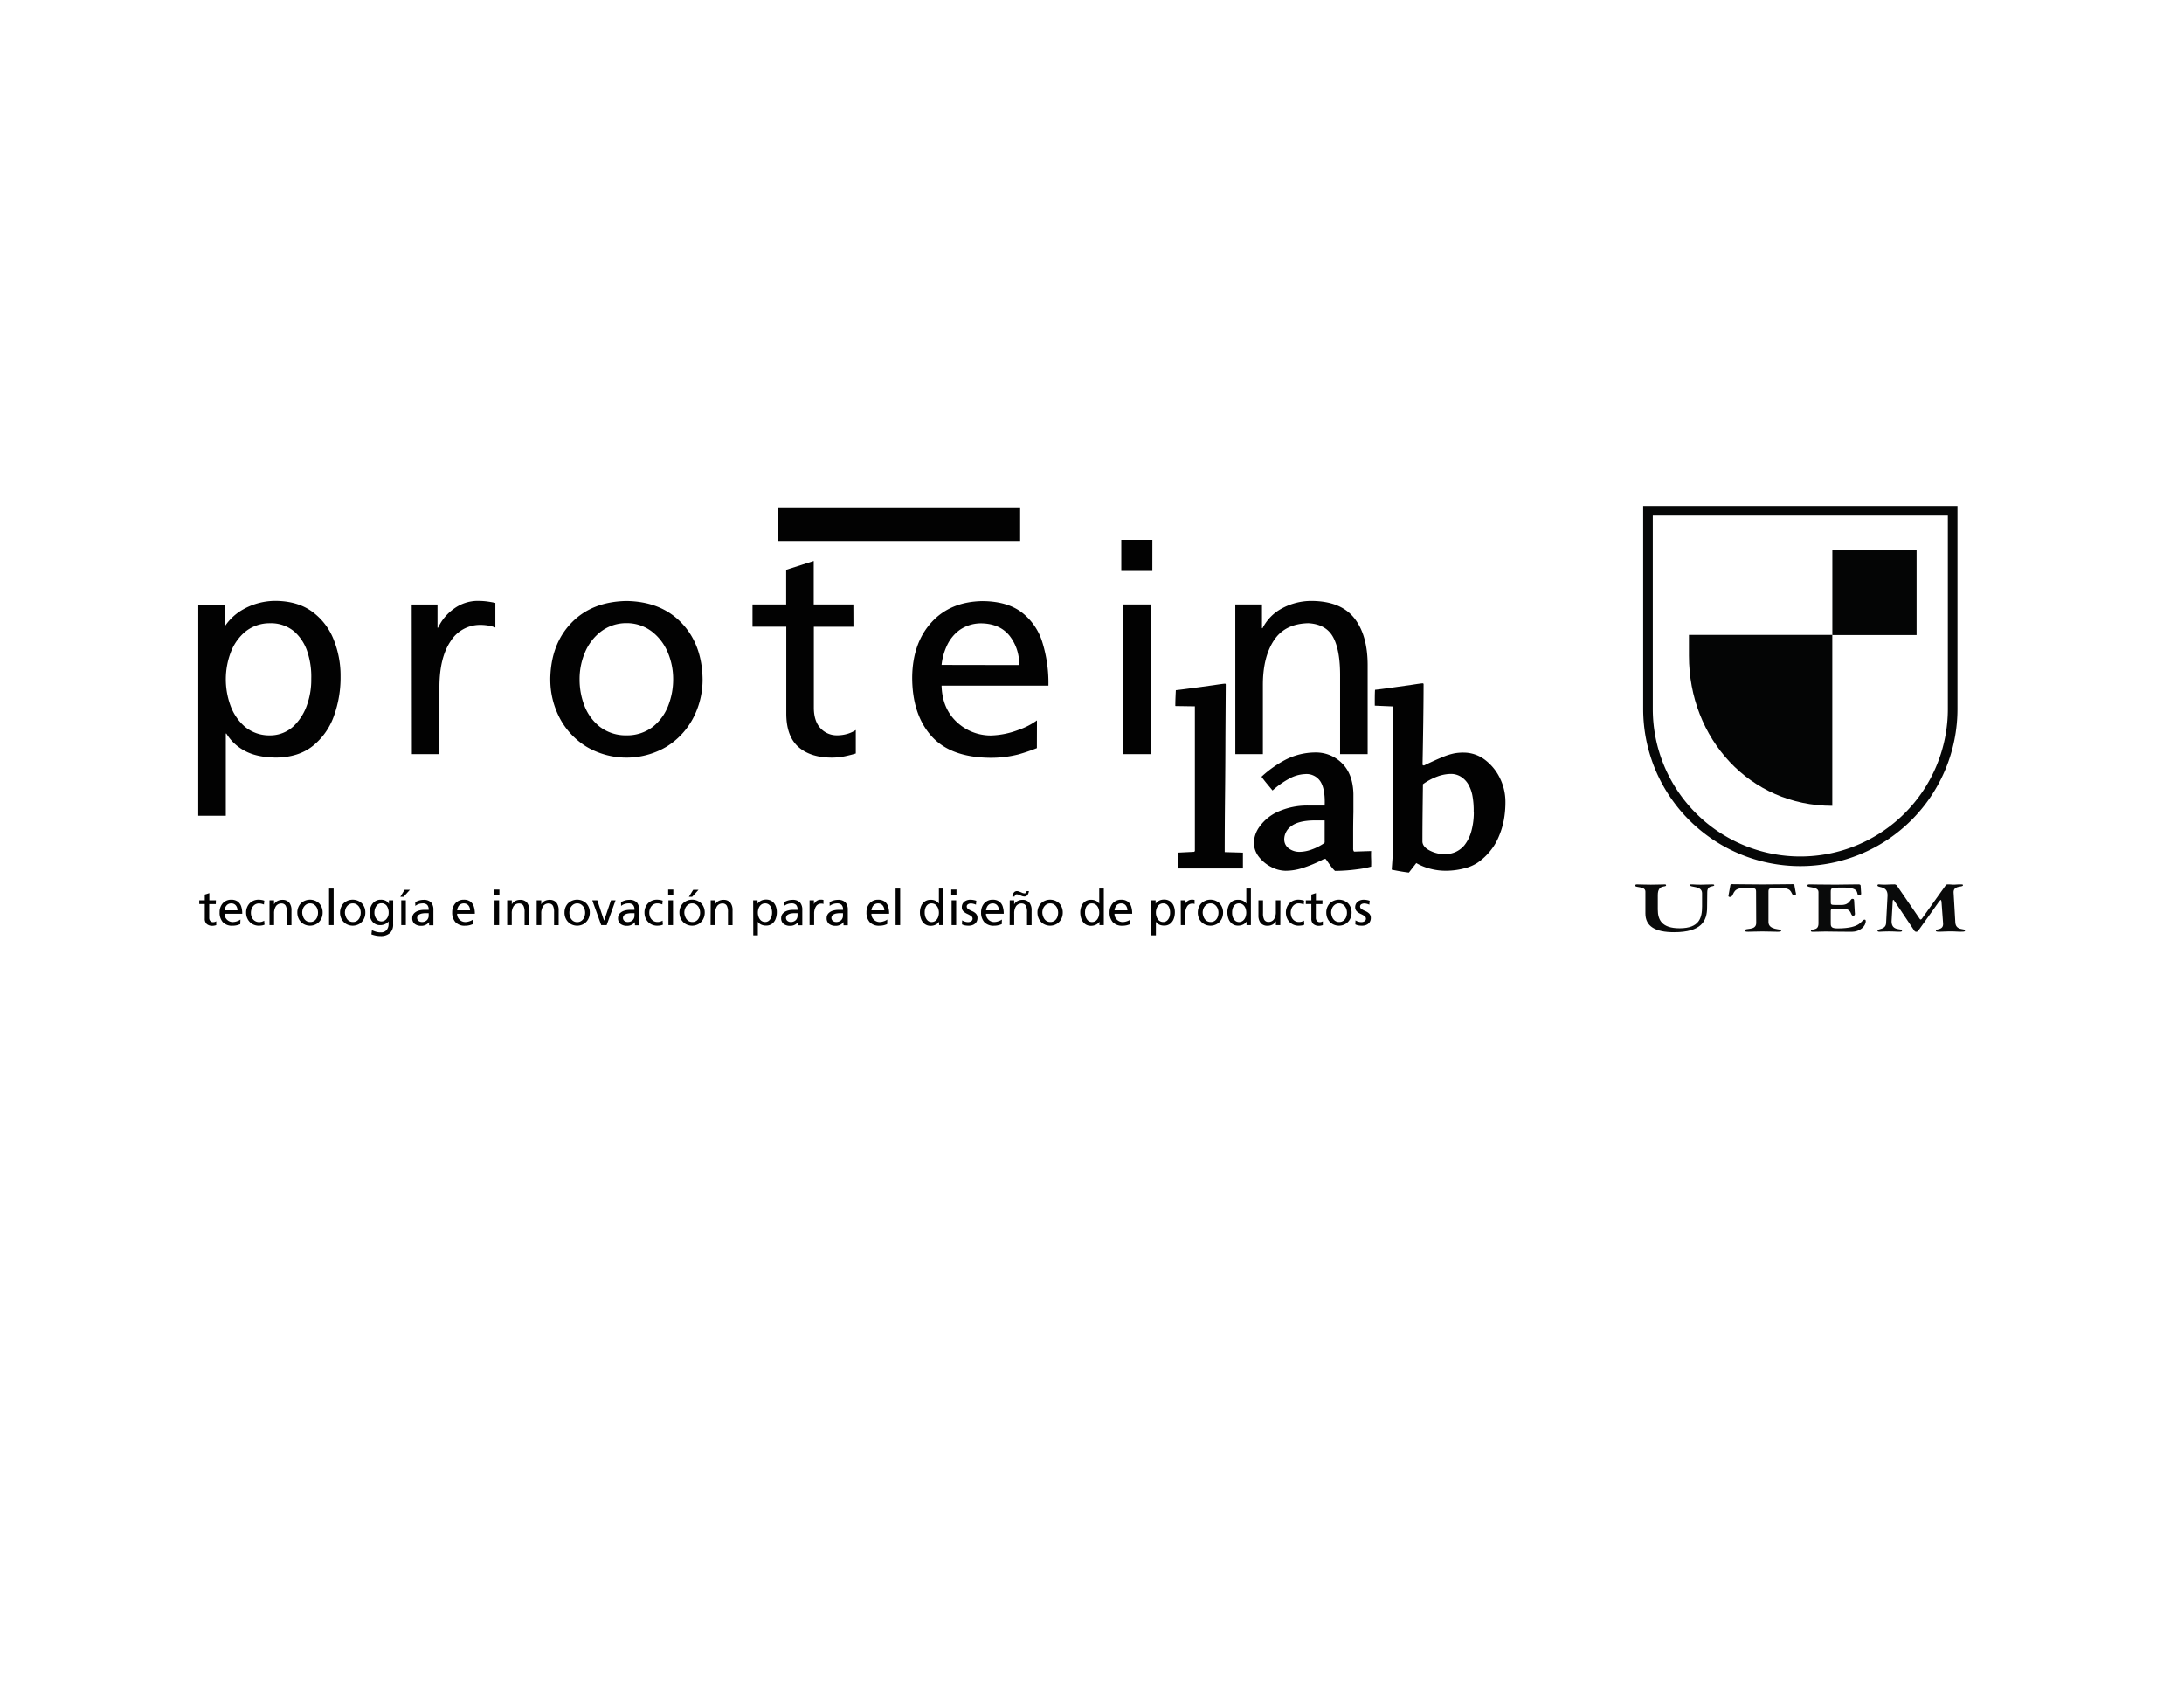 <svg xmlns="http://www.w3.org/2000/svg" viewBox="0 0 792.33 612"><defs><style>.cls-1{fill:#fff;}.cls-2,.cls-3,.cls-4{fill:#020202;}.cls-2,.cls-5,.cls-6,.cls-7{fill-rule:evenodd;}.cls-3{stroke:#020202;stroke-miterlimit:3.86;stroke-width:12.2px;}.cls-5{fill:none;stroke:#060707;stroke-miterlimit:3.86;stroke-width:3.49px;}.cls-6,.cls-8{fill:#040505;}.cls-7{fill:#090a0a;}</style></defs><title>Recurso 2</title><g id="Capa_2" data-name="Capa 2"><g id="Capa_1-2" data-name="Capa 1"><rect class="cls-1" width="792.33" height="612"/><path class="cls-2" d="M112.92,246.21a27,27,0,0,1-1.41,9.12,19.39,19.39,0,0,1-4.89,8,12.44,12.44,0,0,1-8.72,3.44,13.83,13.83,0,0,1-9.16-3.23,18.33,18.33,0,0,1-5.18-7.73,27.67,27.67,0,0,1,.12-19.07,17.87,17.87,0,0,1,5.33-7.6,14.06,14.06,0,0,1,9-3.05,13.1,13.1,0,0,1,8.74,3,16.65,16.65,0,0,1,4.81,7.51A28.49,28.49,0,0,1,112.92,246.21Zm-41,49.71h10v-29.8h.21a17,17,0,0,0,6.62,6.23q4.36,2.41,11.49,2.48,8.18-.13,13.33-4.3a24.3,24.3,0,0,0,7.58-10.83,40.94,40.94,0,0,0,2.4-14.24,35.15,35.15,0,0,0-2.57-13.6,22.88,22.88,0,0,0-7.77-10q-5.2-3.77-13.08-3.88A23.86,23.86,0,0,0,88.33,221a19.22,19.22,0,0,0-6.62,6H81.5v-7.65H71.93Z"/><path class="cls-2" d="M149.42,273.57h10v-24.7q.09-10.33,4-16.18a12.61,12.61,0,0,1,10.75-6,17.93,17.93,0,0,1,2.73.2,12.35,12.35,0,0,1,2.81.76v-8.93q-1.53-.33-3-.53a26.9,26.9,0,0,0-3.62-.21,14.67,14.67,0,0,0-8.24,2.72,17.69,17.69,0,0,0-5.92,7h-.21v-8.4h-9.36Z"/><path class="cls-2" d="M210.27,246.42a24.59,24.59,0,0,1,2-9.87,18.52,18.52,0,0,1,5.82-7.5,15.21,15.21,0,0,1,9.2-3,15,15,0,0,1,9.13,3,18.57,18.57,0,0,1,5.79,7.5,24.68,24.68,0,0,1,2,9.87,26.05,26.05,0,0,1-1.79,9.58,18,18,0,0,1-5.55,7.64,15.32,15.32,0,0,1-9.6,3.12,15.5,15.5,0,0,1-9.67-3.12,17.91,17.91,0,0,1-5.58-7.64A26,26,0,0,1,210.27,246.42Zm-10.63,0a30,30,0,0,0,3.53,14.28,26.79,26.79,0,0,0,9.68,10.23,28.56,28.56,0,0,0,28.86,0,26.81,26.81,0,0,0,9.65-10.23,30,30,0,0,0,3.53-14.28q-.18-12.61-7.59-20.4t-20-8q-12.64.23-20.07,8T199.63,246.42Z"/><path class="cls-2" d="M309.59,219.28H295.21V203.52l-10,3.19v12.56H273v8.08h12.25V259.1q.08,8.11,4.48,11.94t12.22,3.8a23.53,23.53,0,0,0,4.62-.5q2.2-.47,3.9-1v-8.51a11.77,11.77,0,0,1-2.81,1.32,13.17,13.17,0,0,1-4,.6,8,8,0,0,1-5.92-2.49q-2.39-2.47-2.49-7.2V227.36h14.37Z"/><path class="cls-2" d="M341.59,241.21a21.82,21.82,0,0,1,1.94-7,14.55,14.55,0,0,1,4.68-5.72,13.54,13.54,0,0,1,8-2.36q6.51.17,10,4.45a16.51,16.51,0,0,1,3.53,10.68Zm34.61,20.12a25.43,25.43,0,0,1-6.8,3.48,30.24,30.24,0,0,1-9.92,2,18,18,0,0,1-12.5-5q-5.16-4.9-5.39-13.09h38.76a49.55,49.55,0,0,0-2.19-15.71,21.63,21.63,0,0,0-7.51-10.88q-5.26-4-14.25-4.07-11.66.21-18.47,7.7t-7,19.76q-.05,13.44,6.82,21.32t21.28,8.06a40.51,40.51,0,0,0,10.49-1.24,68.7,68.7,0,0,0,6.65-2.27Z"/><path class="cls-2" d="M418.07,195.86H406.79v11.27h11.27Zm-10.63,77.71h10V219.28h-10Z"/><path class="cls-2" d="M448.16,273.57h10V248.44q0-10.06,4-16.13t12.53-6.23q6.45.37,9,5.14t2.48,14.24v28.11h10V241.31q0-11-4.89-17.12T475.83,218a22.37,22.37,0,0,0-10.61,2.63,16.64,16.64,0,0,0-7.18,7.26h-.21v-8.61h-9.68Z"/><line class="cls-3" x1="282.28" y1="190.16" x2="370.1" y2="190.16"/><path class="cls-2" d="M78.33,326.6H75.95V324l-1.66.53v2.09h-2v1.34h2v5.27a2.52,2.52,0,0,0,.74,2,3,3,0,0,0,2,.63,3.75,3.75,0,0,0,.77-.08c.24-.05.46-.11.65-.16v-1.41a2,2,0,0,1-.47.22,2.22,2.22,0,0,1-.67.1,1.32,1.32,0,0,1-1-.41,1.7,1.7,0,0,1-.41-1.2v-4.93h2.39Z"/><path class="cls-2" d="M81.48,330.24a3.62,3.62,0,0,1,.32-1.17,2.42,2.42,0,0,1,.78-.95,2.25,2.25,0,0,1,1.32-.39,2.1,2.1,0,0,1,1.66.74,2.74,2.74,0,0,1,.59,1.78Zm5.75,3.34a4.23,4.23,0,0,1-1.13.58,5,5,0,0,1-1.65.33,3,3,0,0,1-3-3h6.43a8.22,8.22,0,0,0-.36-2.61,3.59,3.59,0,0,0-1.25-1.81,3.91,3.91,0,0,0-2.37-.68,4,4,0,0,0-3.07,1.28,4.78,4.78,0,0,0-1.16,3.28,5.17,5.17,0,0,0,1.13,3.54,4.52,4.52,0,0,0,3.53,1.34,6.72,6.72,0,0,0,1.74-.21,11.43,11.43,0,0,0,1.1-.38Z"/><path class="cls-2" d="M95.89,326.74a4.76,4.76,0,0,0-.93-.25,6.37,6.37,0,0,0-1.08-.11,4.51,4.51,0,0,0-3.33,1.33,4.81,4.81,0,0,0-1.26,3.39,5,5,0,0,0,.59,2.37,4.46,4.46,0,0,0,1.61,1.7,4.59,4.59,0,0,0,2.4.65,6.75,6.75,0,0,0,1-.07,3.83,3.83,0,0,0,1.08-.3L95.84,334a3.14,3.14,0,0,1-.87.38,3.51,3.51,0,0,1-.91.13,2.88,2.88,0,0,1-1.73-.52,2.92,2.92,0,0,1-1-1.27,4.19,4.19,0,0,1-.3-1.59,4,4,0,0,1,.34-1.64,3.06,3.06,0,0,1,1-1.25,2.64,2.64,0,0,1,1.58-.49,4.2,4.2,0,0,1,.86.1,5.3,5.3,0,0,1,.94.29Z"/><path class="cls-2" d="M97.77,335.61h1.66v-4.17a4.75,4.75,0,0,1,.66-2.68,2.38,2.38,0,0,1,2.08-1,1.68,1.68,0,0,1,1.5.85,5,5,0,0,1,.41,2.36v4.67h1.66v-5.36a4.36,4.36,0,0,0-.81-2.84,3.14,3.14,0,0,0-2.56-1,3.73,3.73,0,0,0-1.76.44,2.77,2.77,0,0,0-1.19,1.2h0V326.6H97.77Z"/><path class="cls-2" d="M109.64,331.1a4.08,4.08,0,0,1,.34-1.64,3.09,3.09,0,0,1,1-1.25,2.52,2.52,0,0,1,1.53-.49,2.49,2.49,0,0,1,1.52.49,3.09,3.09,0,0,1,1,1.25,4.08,4.08,0,0,1,.34,1.64,4.32,4.32,0,0,1-.3,1.59,3,3,0,0,1-.92,1.27,2.54,2.54,0,0,1-1.59.52,2.57,2.57,0,0,1-1.61-.52,3,3,0,0,1-.93-1.27A4.31,4.31,0,0,1,109.64,331.1Zm-1.77,0a5,5,0,0,0,.59,2.37,4.47,4.47,0,0,0,1.61,1.7,4.75,4.75,0,0,0,4.79,0,4.46,4.46,0,0,0,1.6-1.7,5,5,0,0,0,.59-2.37,4.81,4.81,0,0,0-1.26-3.39,4.82,4.82,0,0,0-6.65,0A4.81,4.81,0,0,0,107.87,331.1Z"/><rect class="cls-4" x="119.38" y="322.35" width="1.66" height="13.26"/><path class="cls-2" d="M125.13,331.1a4.08,4.08,0,0,1,.34-1.64,3.08,3.08,0,0,1,1-1.25,2.52,2.52,0,0,1,1.53-.49,2.49,2.49,0,0,1,1.52.49,3.09,3.09,0,0,1,1,1.25,4.09,4.09,0,0,1,.34,1.64,4.32,4.32,0,0,1-.3,1.59,3,3,0,0,1-.92,1.27,2.54,2.54,0,0,1-1.59.52,2.57,2.57,0,0,1-1.61-.52,3,3,0,0,1-.93-1.27A4.31,4.31,0,0,1,125.13,331.1Zm-1.77,0a5,5,0,0,0,.59,2.37,4.46,4.46,0,0,0,1.61,1.7,4.75,4.75,0,0,0,4.79,0,4.46,4.46,0,0,0,1.6-1.7,5,5,0,0,0,.59-2.37,4.81,4.81,0,0,0-1.26-3.39,4.82,4.82,0,0,0-6.65,0A4.81,4.81,0,0,0,123.37,331.1Z"/><path class="cls-2" d="M138.34,334.27a2.24,2.24,0,0,1-1.84-1,3.76,3.76,0,0,1-.67-2.23,4.54,4.54,0,0,1,.28-1.55,3.16,3.16,0,0,1,.84-1.28,2.07,2.07,0,0,1,1.4-.53,2.31,2.31,0,0,1,2,1,4.36,4.36,0,0,1,.65,2.45,3.36,3.36,0,0,1-.73,2.16A2.44,2.44,0,0,1,138.34,334.27Zm4.29-7.67H141.1v1.34h0A2.6,2.6,0,0,0,140,326.8a3.87,3.87,0,0,0-1.9-.41,3.65,3.65,0,0,0-2.25.73,4.25,4.25,0,0,0-1.33,1.79,6,6,0,0,0-.44,2.27,5.55,5.55,0,0,0,.43,2.19,3.74,3.74,0,0,0,1.28,1.62,3.67,3.67,0,0,0,2.15.63,4.19,4.19,0,0,0,1.68-.35,3.41,3.41,0,0,0,1.35-1h0v.88a3.31,3.31,0,0,1-.74,2.26,2.65,2.65,0,0,1-2.05.83,6.14,6.14,0,0,1-1.61-.19,9.92,9.92,0,0,1-1.65-.62l-.18,1.54a12.56,12.56,0,0,0,1.8.49,7.78,7.78,0,0,0,1.43.12,4.89,4.89,0,0,0,3.54-1.13,4.25,4.25,0,0,0,1.11-3.18Z"/><path class="cls-2" d="M145.57,335.61h1.66v-9h-1.66Zm-.34-10.27h1.18l2.31-2.54h-1.93Z"/><path class="cls-2" d="M155.52,332.11a2.34,2.34,0,0,1-.64,1.69,2.56,2.56,0,0,1-1.87.68,1.9,1.9,0,0,1-1.13-.38,1.38,1.38,0,0,1,.06-2.25,3.25,3.25,0,0,1,1.31-.48,7.51,7.51,0,0,1,1.21-.1l.53,0,.53,0Zm-4.85-3.46a3.9,3.9,0,0,1,1.21-.67,4.33,4.33,0,0,1,1.41-.25,2.2,2.2,0,0,1,1.74.59,2.59,2.59,0,0,1,.49,1.76l-.88,0h-.88a6.47,6.47,0,0,0-1.85.27,3.81,3.81,0,0,0-1.64.93,2.45,2.45,0,0,0-.71,1.78,2.56,2.56,0,0,0,.92,2.14,3.82,3.82,0,0,0,2.38.67,3.49,3.49,0,0,0,1.82-.48,3.24,3.24,0,0,0,1-.89h0v1.17h1.55c0-.12,0-.33,0-.6s0-.66,0-1.17v-3.73a4,4,0,0,0-.84-2.79,3.61,3.61,0,0,0-2.78-.94,5.49,5.49,0,0,0-1.6.24,6,6,0,0,0-1.37.61Z"/><path class="cls-2" d="M165.85,330.24a3.62,3.62,0,0,1,.32-1.17,2.42,2.42,0,0,1,.78-.95,2.25,2.25,0,0,1,1.32-.39,2.1,2.1,0,0,1,1.66.74,2.74,2.74,0,0,1,.59,1.78Zm5.75,3.34a4.24,4.24,0,0,1-1.13.58,5,5,0,0,1-1.65.33,3,3,0,0,1-3-3h6.44a8.24,8.24,0,0,0-.36-2.61,3.59,3.59,0,0,0-1.25-1.81,3.91,3.91,0,0,0-2.37-.68,4,4,0,0,0-3.07,1.28,4.78,4.78,0,0,0-1.16,3.28,5.17,5.17,0,0,0,1.13,3.54,4.52,4.52,0,0,0,3.53,1.34,6.72,6.72,0,0,0,1.74-.21,11.41,11.41,0,0,0,1.1-.38Z"/><path class="cls-2" d="M181.18,322.71h-1.87v1.87h1.87Zm-1.77,12.9h1.66v-9h-1.66Z"/><path class="cls-2" d="M184,335.61h1.66v-4.17a4.75,4.75,0,0,1,.66-2.68,2.38,2.38,0,0,1,2.08-1,1.68,1.68,0,0,1,1.5.85,5,5,0,0,1,.41,2.36v4.67H192v-5.36a4.37,4.37,0,0,0-.81-2.84,3.14,3.14,0,0,0-2.56-1,3.73,3.73,0,0,0-1.76.44,2.77,2.77,0,0,0-1.19,1.2h0V326.6H184Z"/><path class="cls-2" d="M194.7,335.61h1.66v-4.17a4.74,4.74,0,0,1,.66-2.68,2.37,2.37,0,0,1,2.08-1,1.68,1.68,0,0,1,1.5.85,5,5,0,0,1,.41,2.36v4.67h1.66v-5.36a4.37,4.37,0,0,0-.81-2.84,3.14,3.14,0,0,0-2.56-1,3.73,3.73,0,0,0-1.76.44,2.77,2.77,0,0,0-1.19,1.2h0V326.6H194.7Z"/><path class="cls-2" d="M206.56,331.1a4.08,4.08,0,0,1,.34-1.64,3.09,3.09,0,0,1,1-1.25,2.52,2.52,0,0,1,1.53-.49,2.49,2.49,0,0,1,1.51.49,3.09,3.09,0,0,1,1,1.25,4.08,4.08,0,0,1,.34,1.64,4.33,4.33,0,0,1-.3,1.59A3,3,0,0,1,211,334a2.54,2.54,0,0,1-1.59.52,2.57,2.57,0,0,1-1.61-.52,3,3,0,0,1-.93-1.27A4.3,4.3,0,0,1,206.56,331.1Zm-1.77,0a5,5,0,0,0,.59,2.37,4.46,4.46,0,0,0,1.61,1.7,4.75,4.75,0,0,0,4.79,0,4.46,4.46,0,0,0,1.6-1.7,5,5,0,0,0,.59-2.37,4.81,4.81,0,0,0-1.26-3.39,4.81,4.81,0,0,0-6.65,0A4.8,4.8,0,0,0,204.8,331.1Z"/><polygon class="cls-2" points="223.32 326.6 221.66 326.6 219.17 333.95 219.13 333.95 216.69 326.6 214.87 326.6 218.11 335.61 220.09 335.61 223.32 326.6"/><path class="cls-2" d="M230.18,332.11a2.34,2.34,0,0,1-.64,1.69,2.56,2.56,0,0,1-1.87.68,1.9,1.9,0,0,1-1.12-.38,1.38,1.38,0,0,1,.06-2.25,3.25,3.25,0,0,1,1.31-.48,7.52,7.52,0,0,1,1.21-.1l.53,0,.53,0Zm-4.85-3.46a3.9,3.9,0,0,1,1.21-.67,4.33,4.33,0,0,1,1.41-.25,2.2,2.2,0,0,1,1.74.59,2.59,2.59,0,0,1,.49,1.76l-.88,0h-.88a6.47,6.47,0,0,0-1.85.27,3.81,3.81,0,0,0-1.64.93,2.45,2.45,0,0,0-.71,1.78,2.57,2.57,0,0,0,.92,2.14,3.82,3.82,0,0,0,2.38.67,3.49,3.49,0,0,0,1.82-.48,3.24,3.24,0,0,0,1-.89h0v1.17h1.55c0-.12,0-.33,0-.6s0-.66,0-1.17v-3.73a4,4,0,0,0-.84-2.79,3.61,3.61,0,0,0-2.78-.94,5.49,5.49,0,0,0-1.6.24,6,6,0,0,0-1.37.61Z"/><path class="cls-2" d="M240.41,326.74a4.77,4.77,0,0,0-.93-.25,6.38,6.38,0,0,0-1.08-.11,4.51,4.51,0,0,0-3.33,1.33,4.8,4.8,0,0,0-1.26,3.39,5,5,0,0,0,.59,2.37,4.46,4.46,0,0,0,1.61,1.7,4.59,4.59,0,0,0,2.4.65,6.75,6.75,0,0,0,1-.07,3.83,3.83,0,0,0,1.08-.3l-.12-1.48a3.13,3.13,0,0,1-.87.38,3.52,3.52,0,0,1-.91.13,2.88,2.88,0,0,1-1.73-.52,2.92,2.92,0,0,1-1-1.27,4.2,4.2,0,0,1-.3-1.59,4,4,0,0,1,.34-1.64,3.06,3.06,0,0,1,1-1.25,2.64,2.64,0,0,1,1.58-.49,4.2,4.2,0,0,1,.86.1,5.28,5.28,0,0,1,.94.29Z"/><path class="cls-2" d="M244.27,322.71h-1.87v1.87h1.87Zm-1.77,12.9h1.66v-9H242.5Z"/><path class="cls-2" d="M248.26,331.1a4.08,4.08,0,0,1,.34-1.64,3.09,3.09,0,0,1,1-1.25,2.52,2.52,0,0,1,1.53-.49,2.49,2.49,0,0,1,1.52.49,3.09,3.09,0,0,1,1,1.25,4.07,4.07,0,0,1,.34,1.64,4.32,4.32,0,0,1-.3,1.59,3,3,0,0,1-.92,1.27,2.54,2.54,0,0,1-1.59.52,2.57,2.57,0,0,1-1.61-.52,3,3,0,0,1-.93-1.27A4.31,4.31,0,0,1,248.26,331.1Zm-1.77,0a5,5,0,0,0,.59,2.37,4.47,4.47,0,0,0,1.61,1.7,4.75,4.75,0,0,0,4.79,0,4.47,4.47,0,0,0,1.6-1.7,5,5,0,0,0,.59-2.37,4.82,4.82,0,0,0-1.26-3.39,4.81,4.81,0,0,0-6.65,0A4.8,4.8,0,0,0,246.49,331.1Zm3.43-5.76h1.18l2.31-2.54h-1.93Z"/><path class="cls-2" d="M257.79,335.61h1.66v-4.17a4.74,4.74,0,0,1,.66-2.68,2.38,2.38,0,0,1,2.08-1,1.68,1.68,0,0,1,1.5.85,5,5,0,0,1,.41,2.36v4.67h1.66v-5.36a4.37,4.37,0,0,0-.81-2.84,3.14,3.14,0,0,0-2.56-1,3.73,3.73,0,0,0-1.76.44,2.77,2.77,0,0,0-1.19,1.2h0V326.6h-1.61Z"/><path class="cls-2" d="M280.09,331.07a4.5,4.5,0,0,1-.23,1.51,3.23,3.23,0,0,1-.81,1.33,2.07,2.07,0,0,1-1.45.57,2.3,2.3,0,0,1-1.52-.54,3.05,3.05,0,0,1-.86-1.29,4.59,4.59,0,0,1,0-3.16,3,3,0,0,1,.88-1.26,2.33,2.33,0,0,1,1.49-.51,2.18,2.18,0,0,1,1.45.51,2.75,2.75,0,0,1,.8,1.25A4.72,4.72,0,0,1,280.09,331.07Zm-6.81,8.25h1.66v-4.95h0a2.82,2.82,0,0,0,1.1,1,4,4,0,0,0,1.91.41,3.5,3.5,0,0,0,2.21-.71,4,4,0,0,0,1.26-1.8,6.8,6.8,0,0,0,.4-2.37,5.84,5.84,0,0,0-.43-2.26,3.81,3.81,0,0,0-1.29-1.66,3.69,3.69,0,0,0-2.17-.64,4,4,0,0,0-2,.49,3.19,3.19,0,0,0-1.1,1h0V326.6h-1.59Z"/><path class="cls-2" d="M289.34,332.11a2.34,2.34,0,0,1-.64,1.69,2.56,2.56,0,0,1-1.87.68,1.9,1.9,0,0,1-1.13-.38,1.38,1.38,0,0,1,.06-2.25,3.25,3.25,0,0,1,1.31-.48,7.51,7.51,0,0,1,1.21-.1l.53,0,.53,0Zm-4.84-3.46a3.89,3.89,0,0,1,1.21-.67,4.33,4.33,0,0,1,1.41-.25,2.2,2.2,0,0,1,1.74.59,2.59,2.59,0,0,1,.49,1.76l-.88,0h-.88a6.47,6.47,0,0,0-1.85.27,3.82,3.82,0,0,0-1.64.93,2.45,2.45,0,0,0-.71,1.78,2.56,2.56,0,0,0,.92,2.14,3.82,3.82,0,0,0,2.38.67,3.49,3.49,0,0,0,1.82-.48,3.23,3.23,0,0,0,1-.89h0v1.17h1.55c0-.12,0-.33,0-.6s0-.66,0-1.17v-3.73a4,4,0,0,0-.84-2.79,3.61,3.61,0,0,0-2.78-.94,5.49,5.49,0,0,0-1.6.24,6,6,0,0,0-1.37.61Z"/><path class="cls-2" d="M293.7,335.61h1.66v-4.1a4.83,4.83,0,0,1,.67-2.69,2.09,2.09,0,0,1,1.79-1,2.84,2.84,0,0,1,.45,0,2.08,2.08,0,0,1,.47.13v-1.48l-.49-.09a4.53,4.53,0,0,0-.6,0,2.45,2.45,0,0,0-1.37.45,2.94,2.94,0,0,0-1,1.15h0V326.6H293.7Z"/><path class="cls-2" d="M305.82,332.11a2.34,2.34,0,0,1-.64,1.69,2.56,2.56,0,0,1-1.87.68,1.9,1.9,0,0,1-1.13-.38,1.38,1.38,0,0,1,.06-2.25,3.25,3.25,0,0,1,1.31-.48,7.51,7.51,0,0,1,1.21-.1l.53,0,.53,0ZM301,328.65a3.89,3.89,0,0,1,1.21-.67,4.33,4.33,0,0,1,1.41-.25,2.2,2.2,0,0,1,1.74.59,2.58,2.58,0,0,1,.49,1.76l-.88,0h-.88a6.47,6.47,0,0,0-1.85.27,3.82,3.82,0,0,0-1.64.93,2.45,2.45,0,0,0-.7,1.78,2.56,2.56,0,0,0,.92,2.14,3.82,3.82,0,0,0,2.38.67,3.49,3.49,0,0,0,1.82-.48,3.23,3.23,0,0,0,1-.89h0v1.17h1.55c0-.12,0-.33,0-.6s0-.66,0-1.17v-3.73a4,4,0,0,0-.84-2.79,3.61,3.61,0,0,0-2.78-.94,5.49,5.49,0,0,0-1.61.24,6,6,0,0,0-1.37.61Z"/><path class="cls-2" d="M316.15,330.24a3.61,3.61,0,0,1,.32-1.17,2.42,2.42,0,0,1,.78-.95,2.25,2.25,0,0,1,1.32-.39,2.1,2.1,0,0,1,1.66.74,2.75,2.75,0,0,1,.59,1.78Zm5.75,3.34a4.24,4.24,0,0,1-1.13.58,5,5,0,0,1-1.65.33,3,3,0,0,1-3-3h6.44a8.23,8.23,0,0,0-.36-2.61,3.59,3.59,0,0,0-1.25-1.81,3.91,3.91,0,0,0-2.37-.68,4,4,0,0,0-3.07,1.28,4.78,4.78,0,0,0-1.16,3.28,5.17,5.17,0,0,0,1.13,3.54,4.52,4.52,0,0,0,3.53,1.34,6.72,6.72,0,0,0,1.74-.21,11.38,11.38,0,0,0,1.1-.38Z"/><rect class="cls-4" x="324.91" y="322.35" width="1.66" height="13.26"/><path class="cls-2" d="M335.47,331.07a4.79,4.79,0,0,1,.23-1.6,2.73,2.73,0,0,1,.8-1.24,2.18,2.18,0,0,1,1.45-.5,2.33,2.33,0,0,1,1.49.51,3,3,0,0,1,.89,1.26,4.55,4.55,0,0,1,.29,1.62,4.49,4.49,0,0,1-.27,1.54,3.05,3.05,0,0,1-.86,1.29,2.3,2.3,0,0,1-1.52.54,2.07,2.07,0,0,1-1.45-.57,3.23,3.23,0,0,1-.81-1.33A4.48,4.48,0,0,1,335.47,331.07Zm5.22,4.54h1.59V322.35h-1.66v5.48h0a2.82,2.82,0,0,0-1.1-1,4,4,0,0,0-1.89-.41,3.69,3.69,0,0,0-2.17.64,3.8,3.8,0,0,0-1.29,1.66,5.84,5.84,0,0,0-.43,2.26,6.77,6.77,0,0,0,.4,2.36,4.07,4.07,0,0,0,1.26,1.8,3.49,3.49,0,0,0,2.21.72,4,4,0,0,0,2-.49,3.18,3.18,0,0,0,1.1-1h0Z"/><path class="cls-2" d="M347,322.71H345.1v1.87H347Zm-1.77,12.9h1.66v-9h-1.66Z"/><path class="cls-2" d="M349,335.33a4,4,0,0,0,1.2.4,7.28,7.28,0,0,0,1.27.09,3.85,3.85,0,0,0,1.53-.3,2.68,2.68,0,0,0,1.16-.92,2.74,2.74,0,0,0,.46-1.59,2.22,2.22,0,0,0-.61-1.61,4.37,4.37,0,0,0-1.34-.87,9.64,9.64,0,0,1-1.34-.68,1.21,1.21,0,0,1-.61-1,.94.94,0,0,1,.48-.83,2.16,2.16,0,0,1,1.11-.27,4.3,4.3,0,0,1,.88.14,3.4,3.4,0,0,1,.87.32l.14-1.45a9.39,9.39,0,0,0-1-.25,5.69,5.69,0,0,0-1.08-.11,3.58,3.58,0,0,0-2.26.69,2.55,2.55,0,0,0-.92,2.09,2,2,0,0,0,.61,1.46,5,5,0,0,0,1.34.88,11,11,0,0,1,1.34.72,1.19,1.19,0,0,1,.61,1,1.12,1.12,0,0,1-.56,1,2.25,2.25,0,0,1-1.13.28,3.9,3.9,0,0,1-1-.16,4.16,4.16,0,0,1-1.1-.48Z"/><path class="cls-2" d="M357.73,330.24a3.62,3.62,0,0,1,.32-1.17,2.42,2.42,0,0,1,.78-.95,2.25,2.25,0,0,1,1.32-.39,2.1,2.1,0,0,1,1.66.74,2.75,2.75,0,0,1,.59,1.78Zm5.75,3.34a4.22,4.22,0,0,1-1.13.58,5,5,0,0,1-1.65.33,3,3,0,0,1-3-3h6.44a8.21,8.21,0,0,0-.36-2.61,3.59,3.59,0,0,0-1.25-1.81,3.91,3.91,0,0,0-2.37-.68,4,4,0,0,0-3.07,1.28,4.78,4.78,0,0,0-1.16,3.28,5.17,5.17,0,0,0,1.13,3.54,4.52,4.52,0,0,0,3.53,1.34,6.72,6.72,0,0,0,1.74-.21,11.3,11.3,0,0,0,1.1-.38Z"/><path class="cls-2" d="M366.28,335.61h1.66v-4.17a4.75,4.75,0,0,1,.66-2.68,2.37,2.37,0,0,1,2.08-1,1.68,1.68,0,0,1,1.5.85,5,5,0,0,1,.41,2.36v4.67h1.66v-5.36a4.37,4.37,0,0,0-.81-2.84,3.14,3.14,0,0,0-2.56-1,3.73,3.73,0,0,0-1.76.44,2.77,2.77,0,0,0-1.19,1.2h0V326.6h-1.61Zm1.8-10.36a1.13,1.13,0,0,1,.23-.57.67.67,0,0,1,.59-.24,2.21,2.21,0,0,1,.83.2l.94.39a2.72,2.72,0,0,0,.95.21,1.36,1.36,0,0,0,.94-.34,2,2,0,0,0,.51-.78,3.9,3.9,0,0,0,.21-.85h-.81a1.13,1.13,0,0,1-.23.57.66.66,0,0,1-.59.24,2.22,2.22,0,0,1-.83-.2l-.94-.4a2.81,2.81,0,0,0-.95-.21,1.37,1.37,0,0,0-.94.35,2,2,0,0,0-.51.78,3.93,3.93,0,0,0-.21.85Z"/><path class="cls-2" d="M378.15,331.1a4.07,4.07,0,0,1,.34-1.64,3.09,3.09,0,0,1,1-1.25,2.52,2.52,0,0,1,1.53-.49,2.49,2.49,0,0,1,1.52.49,3.09,3.09,0,0,1,1,1.25,4.09,4.09,0,0,1,.34,1.64,4.33,4.33,0,0,1-.3,1.59,3,3,0,0,1-.92,1.27,2.54,2.54,0,0,1-1.59.52,2.57,2.57,0,0,1-1.61-.52,3,3,0,0,1-.93-1.27A4.3,4.3,0,0,1,378.15,331.1Zm-1.77,0a5,5,0,0,0,.59,2.37,4.47,4.47,0,0,0,1.61,1.7,4.75,4.75,0,0,0,4.79,0,4.46,4.46,0,0,0,1.6-1.7,5,5,0,0,0,.59-2.37,4.82,4.82,0,0,0-1.26-3.39,4.82,4.82,0,0,0-6.65,0A4.81,4.81,0,0,0,376.38,331.1Z"/><path class="cls-2" d="M393.64,331.07a4.75,4.75,0,0,1,.23-1.6,2.72,2.72,0,0,1,.8-1.24,2.18,2.18,0,0,1,1.45-.5,2.33,2.33,0,0,1,1.49.51,3,3,0,0,1,.89,1.26,4.53,4.53,0,0,1,.29,1.62,4.47,4.47,0,0,1-.27,1.54,3,3,0,0,1-.86,1.29,2.3,2.3,0,0,1-1.52.54,2.07,2.07,0,0,1-1.45-.57,3.22,3.22,0,0,1-.81-1.33A4.46,4.46,0,0,1,393.64,331.07Zm5.22,4.54h1.59V322.35h-1.66v5.48h0a2.83,2.83,0,0,0-1.1-1,4,4,0,0,0-1.89-.41,3.69,3.69,0,0,0-2.17.64,3.8,3.8,0,0,0-1.29,1.66,5.84,5.84,0,0,0-.43,2.26,6.81,6.81,0,0,0,.4,2.36,4.07,4.07,0,0,0,1.26,1.8,3.49,3.49,0,0,0,2.21.72,4,4,0,0,0,2-.49,3.18,3.18,0,0,0,1.1-1h0Z"/><path class="cls-2" d="M404.34,330.24a3.63,3.63,0,0,1,.32-1.17,2.43,2.43,0,0,1,.78-.95,2.26,2.26,0,0,1,1.32-.39,2.1,2.1,0,0,1,1.66.74,2.74,2.74,0,0,1,.59,1.78Zm5.75,3.34a4.24,4.24,0,0,1-1.13.58,5,5,0,0,1-1.65.33,3,3,0,0,1-3-3h6.44a8.27,8.27,0,0,0-.36-2.61,3.59,3.59,0,0,0-1.25-1.81,3.91,3.91,0,0,0-2.37-.68,4,4,0,0,0-3.07,1.28,4.79,4.79,0,0,0-1.16,3.28,5.17,5.17,0,0,0,1.13,3.54,4.52,4.52,0,0,0,3.53,1.34,6.71,6.71,0,0,0,1.74-.21,11.36,11.36,0,0,0,1.1-.38Z"/><path class="cls-2" d="M424.5,331.07a4.46,4.46,0,0,1-.23,1.51,3.22,3.22,0,0,1-.81,1.33,2.07,2.07,0,0,1-1.45.57,2.3,2.3,0,0,1-1.52-.54,3.06,3.06,0,0,1-.86-1.29,4.58,4.58,0,0,1,0-3.16,3,3,0,0,1,.88-1.26,2.33,2.33,0,0,1,1.49-.51,2.17,2.17,0,0,1,1.45.51,2.74,2.74,0,0,1,.8,1.25A4.68,4.68,0,0,1,424.5,331.07Zm-6.81,8.25h1.66v-4.95h0a2.82,2.82,0,0,0,1.1,1,4,4,0,0,0,1.91.41,3.5,3.5,0,0,0,2.21-.71,4.05,4.05,0,0,0,1.26-1.8,6.81,6.81,0,0,0,.4-2.37,5.84,5.84,0,0,0-.43-2.26,3.81,3.81,0,0,0-1.29-1.66,3.69,3.69,0,0,0-2.17-.64,4,4,0,0,0-2,.49,3.18,3.18,0,0,0-1.1,1h0V326.6h-1.59Z"/><path class="cls-2" d="M428.39,335.61H430v-4.1a4.83,4.83,0,0,1,.67-2.69,2.09,2.09,0,0,1,1.79-1,2.83,2.83,0,0,1,.45,0,2.08,2.08,0,0,1,.47.13v-1.48l-.5-.09a4.53,4.53,0,0,0-.6,0,2.45,2.45,0,0,0-1.37.45,2.94,2.94,0,0,0-1,1.15h0V326.6h-1.55Z"/><path class="cls-2" d="M436.32,331.1a4.08,4.08,0,0,1,.34-1.64,3.09,3.09,0,0,1,1-1.25,2.52,2.52,0,0,1,1.53-.49,2.49,2.49,0,0,1,1.51.49,3.09,3.09,0,0,1,1,1.25,4.07,4.07,0,0,1,.34,1.64,4.33,4.33,0,0,1-.3,1.59,3,3,0,0,1-.92,1.27,2.54,2.54,0,0,1-1.59.52,2.57,2.57,0,0,1-1.61-.52,3,3,0,0,1-.93-1.27A4.31,4.31,0,0,1,436.32,331.1Zm-1.77,0a5,5,0,0,0,.59,2.37,4.46,4.46,0,0,0,1.61,1.7,4.75,4.75,0,0,0,4.79,0,4.47,4.47,0,0,0,1.6-1.7,5,5,0,0,0,.58-2.37,4.81,4.81,0,0,0-1.26-3.39,4.81,4.81,0,0,0-6.65,0A4.81,4.81,0,0,0,434.56,331.1Z"/><path class="cls-2" d="M447,331.07a4.78,4.78,0,0,1,.23-1.6,2.73,2.73,0,0,1,.8-1.24,2.19,2.19,0,0,1,1.45-.5,2.33,2.33,0,0,1,1.49.51,3,3,0,0,1,.88,1.26,4.58,4.58,0,0,1,0,3.16,3.06,3.06,0,0,1-.86,1.29,2.3,2.3,0,0,1-1.52.54,2.07,2.07,0,0,1-1.45-.57,3.22,3.22,0,0,1-.81-1.33A4.49,4.49,0,0,1,447,331.07Zm5.22,4.54h1.59V322.35h-1.66v5.48h0a2.83,2.83,0,0,0-1.1-1,4,4,0,0,0-1.89-.41A3.69,3.69,0,0,0,447,327a3.81,3.81,0,0,0-1.29,1.66,5.86,5.86,0,0,0-.43,2.26,6.82,6.82,0,0,0,.4,2.36,4.07,4.07,0,0,0,1.26,1.8,3.49,3.49,0,0,0,2.21.72,4,4,0,0,0,2-.49,3.17,3.17,0,0,0,1.1-1h0Z"/><path class="cls-2" d="M464.52,326.6h-1.66v4.17a4.75,4.75,0,0,1-.66,2.68,2.37,2.37,0,0,1-2.08,1,1.68,1.68,0,0,1-1.5-.85,5,5,0,0,1-.41-2.37V326.6h-1.66V332a4.38,4.38,0,0,0,.81,2.84,3.15,3.15,0,0,0,2.56,1,3.71,3.71,0,0,0,1.76-.44,2.77,2.77,0,0,0,1.19-1.21h0v1.43h1.61Z"/><path class="cls-2" d="M473.11,326.74a4.75,4.75,0,0,0-.93-.25,6.37,6.37,0,0,0-1.08-.11,4.51,4.51,0,0,0-3.33,1.33,4.81,4.81,0,0,0-1.26,3.39,5,5,0,0,0,.59,2.37,4.46,4.46,0,0,0,1.61,1.7,4.59,4.59,0,0,0,2.4.65,6.74,6.74,0,0,0,1-.07,3.82,3.82,0,0,0,1.08-.3l-.12-1.48a3.14,3.14,0,0,1-.87.38,3.51,3.51,0,0,1-.91.13,2.88,2.88,0,0,1-1.73-.52,2.92,2.92,0,0,1-1-1.27,4.18,4.18,0,0,1-.3-1.59,4,4,0,0,1,.34-1.64,3.05,3.05,0,0,1,1-1.25,2.64,2.64,0,0,1,1.58-.49,4.21,4.21,0,0,1,.86.1,5.3,5.3,0,0,1,.94.29Z"/><path class="cls-2" d="M479.78,326.6H477.4V324l-1.66.53v2.09h-2v1.34h2v5.27a2.52,2.52,0,0,0,.75,2,3,3,0,0,0,2,.63,3.75,3.75,0,0,0,.77-.08c.24-.05.46-.11.65-.16v-1.41a2,2,0,0,1-.47.22,2.22,2.22,0,0,1-.66.1,1.32,1.32,0,0,1-1-.41,1.71,1.71,0,0,1-.41-1.2v-4.93h2.39Z"/><path class="cls-2" d="M482.93,331.1a4.09,4.09,0,0,1,.34-1.64,3.1,3.1,0,0,1,1-1.25,2.52,2.52,0,0,1,1.53-.49,2.49,2.49,0,0,1,1.52.49,3.1,3.1,0,0,1,1,1.25,4.09,4.09,0,0,1,.34,1.64,4.33,4.33,0,0,1-.3,1.59,3,3,0,0,1-.92,1.27,2.54,2.54,0,0,1-1.59.52,2.57,2.57,0,0,1-1.61-.52,3,3,0,0,1-.93-1.27A4.29,4.29,0,0,1,482.93,331.1Zm-1.77,0a5,5,0,0,0,.59,2.37,4.46,4.46,0,0,0,1.61,1.7,4.75,4.75,0,0,0,4.79,0,4.46,4.46,0,0,0,1.6-1.7,5,5,0,0,0,.59-2.37,4.82,4.82,0,0,0-1.26-3.39,4.82,4.82,0,0,0-6.65,0A4.8,4.8,0,0,0,481.16,331.1Z"/><path class="cls-2" d="M491.7,335.33a4,4,0,0,0,1.2.4,7.27,7.27,0,0,0,1.27.09,3.85,3.85,0,0,0,1.53-.3,2.69,2.69,0,0,0,1.16-.92,2.75,2.75,0,0,0,.46-1.59,2.21,2.21,0,0,0-.61-1.61,4.38,4.38,0,0,0-1.34-.87,9.76,9.76,0,0,1-1.34-.68,1.21,1.21,0,0,1-.61-1,.94.94,0,0,1,.48-.83,2.16,2.16,0,0,1,1.12-.27,4.3,4.3,0,0,1,.88.14,3.38,3.38,0,0,1,.87.32l.14-1.45a9.42,9.42,0,0,0-1-.25,5.71,5.71,0,0,0-1.08-.11,3.58,3.58,0,0,0-2.26.69,2.55,2.55,0,0,0-.92,2.09,2,2,0,0,0,.61,1.46,5.07,5.07,0,0,0,1.34.88,11.16,11.16,0,0,1,1.34.72,1.19,1.19,0,0,1,.61,1,1.13,1.13,0,0,1-.56,1,2.26,2.26,0,0,1-1.13.28,3.88,3.88,0,0,1-1-.16,4.13,4.13,0,0,1-1.1-.48Z"/><path class="cls-2" d="M433.49,256.24v52.4a.42.42,0,0,1-.38.38l-5.85.29q0,1.38,0,2.87t0,2.87q2.7,0,5.72,0t5.87,0h12.07v-5.74l-6.61-.19q0-9.45.12-20.31t.14-21.4q.07-10.54.12-19a.47.47,0,0,0-.07-.3.25.25,0,0,0-.21-.08q-.61,0-4,.52l-7.36,1q-4,.56-6.47.83-.07,1.38-.13,2.84t-.06,2.91Z"/><path class="cls-2" d="M465.9,304.62a5.93,5.93,0,0,1,2.53-4.9q2.57-2,8.21-2.1,1.46,0,2.5,0l1.43,0v7.58a1.72,1.72,0,0,1,0,.37.57.57,0,0,1-.17.3,19.71,19.71,0,0,1-4.5,2.3,13.56,13.56,0,0,1-4.42.86,6.46,6.46,0,0,1-3.9-1.23,4,4,0,0,1-1.67-3.18Zm15.06,7q1,1.44,1.82,2.55a12.7,12.7,0,0,0,1.53,1.76,62.43,62.43,0,0,0,8.17-.59,34.33,34.33,0,0,0,4.95-.95q.06-1.38,0-2.86t0-2.79l-5.85.19a.43.43,0,0,1-.51-.22,2,2,0,0,1-.16-.94q0-2.12,0-5.74t.09-7.44q0-3.82,0-6.57-.17-7.23-4.12-11.12a13.29,13.29,0,0,0-9.58-3.93,24,24,0,0,0-10.94,2.64,40.63,40.63,0,0,0-8.7,6.16q.94,1.3,2,2.57t2,2.42a30.88,30.88,0,0,1,5.82-4.16,13.1,13.1,0,0,1,6-1.79,6,6,0,0,1,5.6,2.76q1.73,2.78,1.5,8.66h-5.85a26,26,0,0,0-11.28,2.31,16.49,16.49,0,0,0-6.48,5.31,10.52,10.52,0,0,0-2.08,5.89,8.48,8.48,0,0,0,1.89,5.19,13.17,13.17,0,0,0,4.45,3.61,11.71,11.71,0,0,0,5.15,1.35,20.52,20.52,0,0,0,5.86-.9,46.68,46.68,0,0,0,8.15-3.41Z"/><path class="cls-2" d="M534.68,294.55a25.46,25.46,0,0,1-.93,7.13,14.31,14.31,0,0,1-2.52,5A9,9,0,0,1,528,309.1a9.65,9.65,0,0,1-3.91.79,12,12,0,0,1-5.43-1.35q-2.47-1.3-2.62-3.15,0-5,.06-10.49t.13-10.41a21.4,21.4,0,0,1,5.23-2.8,14.67,14.67,0,0,1,4.94-.94,6.81,6.81,0,0,1,3.58,1,8.13,8.13,0,0,1,2.65,2.7,13.19,13.19,0,0,1,1.51,4,29.1,29.1,0,0,1,.5,5.92Zm-18.6-17.06q.15-7.54.26-15.3t.12-14a.27.27,0,0,0-.11-.22.31.31,0,0,0-.18-.07q-.6,0-3.83.51l-7.11,1q-3.87.56-6.39.83-.07,1.31-.08,2.8t0,2.95l6.71.29v47.81q0,3.11-.21,6.27t-.36,5.13q1.74.36,3.33.63t2.9.42l2.68-3.44a20.18,20.18,0,0,0,4.87,2,21.9,21.9,0,0,0,5.67.78,26.74,26.74,0,0,0,6.89-.87A15.42,15.42,0,0,0,536,313a21.57,21.57,0,0,0,4.66-4.32,20.49,20.49,0,0,0,3-5,29.11,29.11,0,0,0,1.93-6.25,36,36,0,0,0,.56-6.69,19.38,19.38,0,0,0-2-8.47,18.26,18.26,0,0,0-5.37-6.59,12.77,12.77,0,0,0-7.65-2.66,17.93,17.93,0,0,0-3.44.26,22.26,22.26,0,0,0-4.18,1.3q-2.53,1-6.95,3.13Z"/><path class="cls-5" d="M597.87,185.31H708.4v71.88a55.26,55.26,0,1,1-110.53,0Z"/><path class="cls-6" d="M664.73,292.33c-29.91,0-52-24.37-52-54.44v-7.57h52Z"/><path class="cls-7" d="M619.37,323.67c0-2.74,2.53-1.87,2.53-2.52,0-.27-.22-.31-.65-.31-1.81,0-2.93.1-4.12.1-1,0-2,0-3-.1-.47,0-1.09-.12-1.09.27,0,.88,4.45.12,4.45,2.91v4.8c0,4.1-.94,7.93-8.14,7.93-6.48,0-7.92-3.08-7.92-6.79v-5.26c0-4,3-2.69,3-3.52,0-.15-.07-.34-.4-.34-.69,0-3.26.1-5.1.1s-4.52-.1-5-.1c-.29,0-.76.07-.76.39,0,.92,3.76.14,3.76,2.23v7.91c0,4.71,3.62,6.81,10.38,6.81,10,0,12-4.1,12-9Z"/><path class="cls-7" d="M637.13,334.83c0,2.88-4.09,1.72-4.09,2.67,0,.53.62.51,1.27.51,1.45,0,2.64-.1,5.06-.1s3.62.1,5.07.1c1,0,1.77.07,1.77-.51s-4.63,0-4.63-3v-11c0-1.16.36-1.29,1.84-1.29h3.08c4.16-.1,3,2.6,4.45,2.6.94,0,.54-.95.47-1.24l-.4-2.23c0-.24,0-.58-.58-.58-3.37,0-5.79.1-11.07.1s-7.71-.1-11.07-.1c-.54,0-.54.34-.58.58l-.58,3.2c-.07.32-.29.85.47.85,1.63,0,.54-3.18,4.63-3.18h3c1.48,0,1.84.12,1.84,1.29Z"/><path class="cls-7" d="M664.17,323.67c0-1.67.15-1.7,4.52-1.7,7,0,4.16,2.84,5.86,2.84.83,0,.65-.8.62-1.12l-.15-2.4c0-.22-.25-.46-.72-.46-3.18,0-5.68.1-8.25.1-5.54,0-8.14-.1-9.62-.1-.51,0-.8.19-.8.41,0,1,4.09.2,4.09,2.38V335c0,3-2.75,1.65-2.75,2.76,0,.14.22.27.69.27,2,0,3.51-.1,4.63-.1,1.81,0,4,.1,9.48.1,3,0,5.1-2,5.1-3.88,0-.46-.25-.53-.4-.53-1.37,0-.87,3.18-9.84,3.18-2.61,0-2.46-.87-2.46-2.37v-3.11c0-1.41-.14-1.7,1.52-1.7h2.68c3.76,0,2.75,2.57,3.91,2.57.87,0,.65-.87.62-1.19l-.25-4.32c0-.65-.43-.61-.69-.61-.72,0-.83,2.23-3.94,2.23h-2.28c-1.56,0-1.56-.17-1.56-1.21Z"/><path class="cls-7" d="M686.64,327.09c0-.17,0-.61.25-.61s.29.27.4.41l7,10.45c.18.27.36.68.9.68s.72-.36.94-.68l6.84-9.58c.54-.8,1-1.29,1.12-1.29s.25.36.29,1.09l.54,7.35c.22,2.69-2.61,1.89-2.61,2.72,0,.44.9.36,1.66.36s1.7-.1,4.05-.1c1,0,2.06.1,3.11.1,1.27,0,1.74,0,1.74-.41,0-.9-3.33.17-3.51-3l-.62-10.74c-.14-2.79,3.4-1.84,3.4-2.72,0-.19-.07-.29-1-.29s-1.7.1-2.35.1-1.23-.1-2.1-.1c-.69,0-.8.31-.91.48l-8.39,11.74c0,.07-.36.51-.58.51s-.33-.17-.47-.39l-8-11.64a1.26,1.26,0,0,0-1.27-.7c-1.19,0-2.53.1-3.36.1-1.16,0-1.7-.1-2.17-.1a.42.42,0,0,0-.43.34c0,1.07,3.87-.07,3.65,3.93l-.51,9.75c-.14,2.54-3.11,1.94-3.11,2.81,0,.14.15.34.69.34s1.81-.1,3.58-.1,2.43.1,3.73.1c1,0,.87-.29.87-.39,0-1-4,.41-3.76-3.73Z"/><rect class="cls-8" x="664.75" y="199.67" width="30.56" height="30.71"/></g></g></svg>